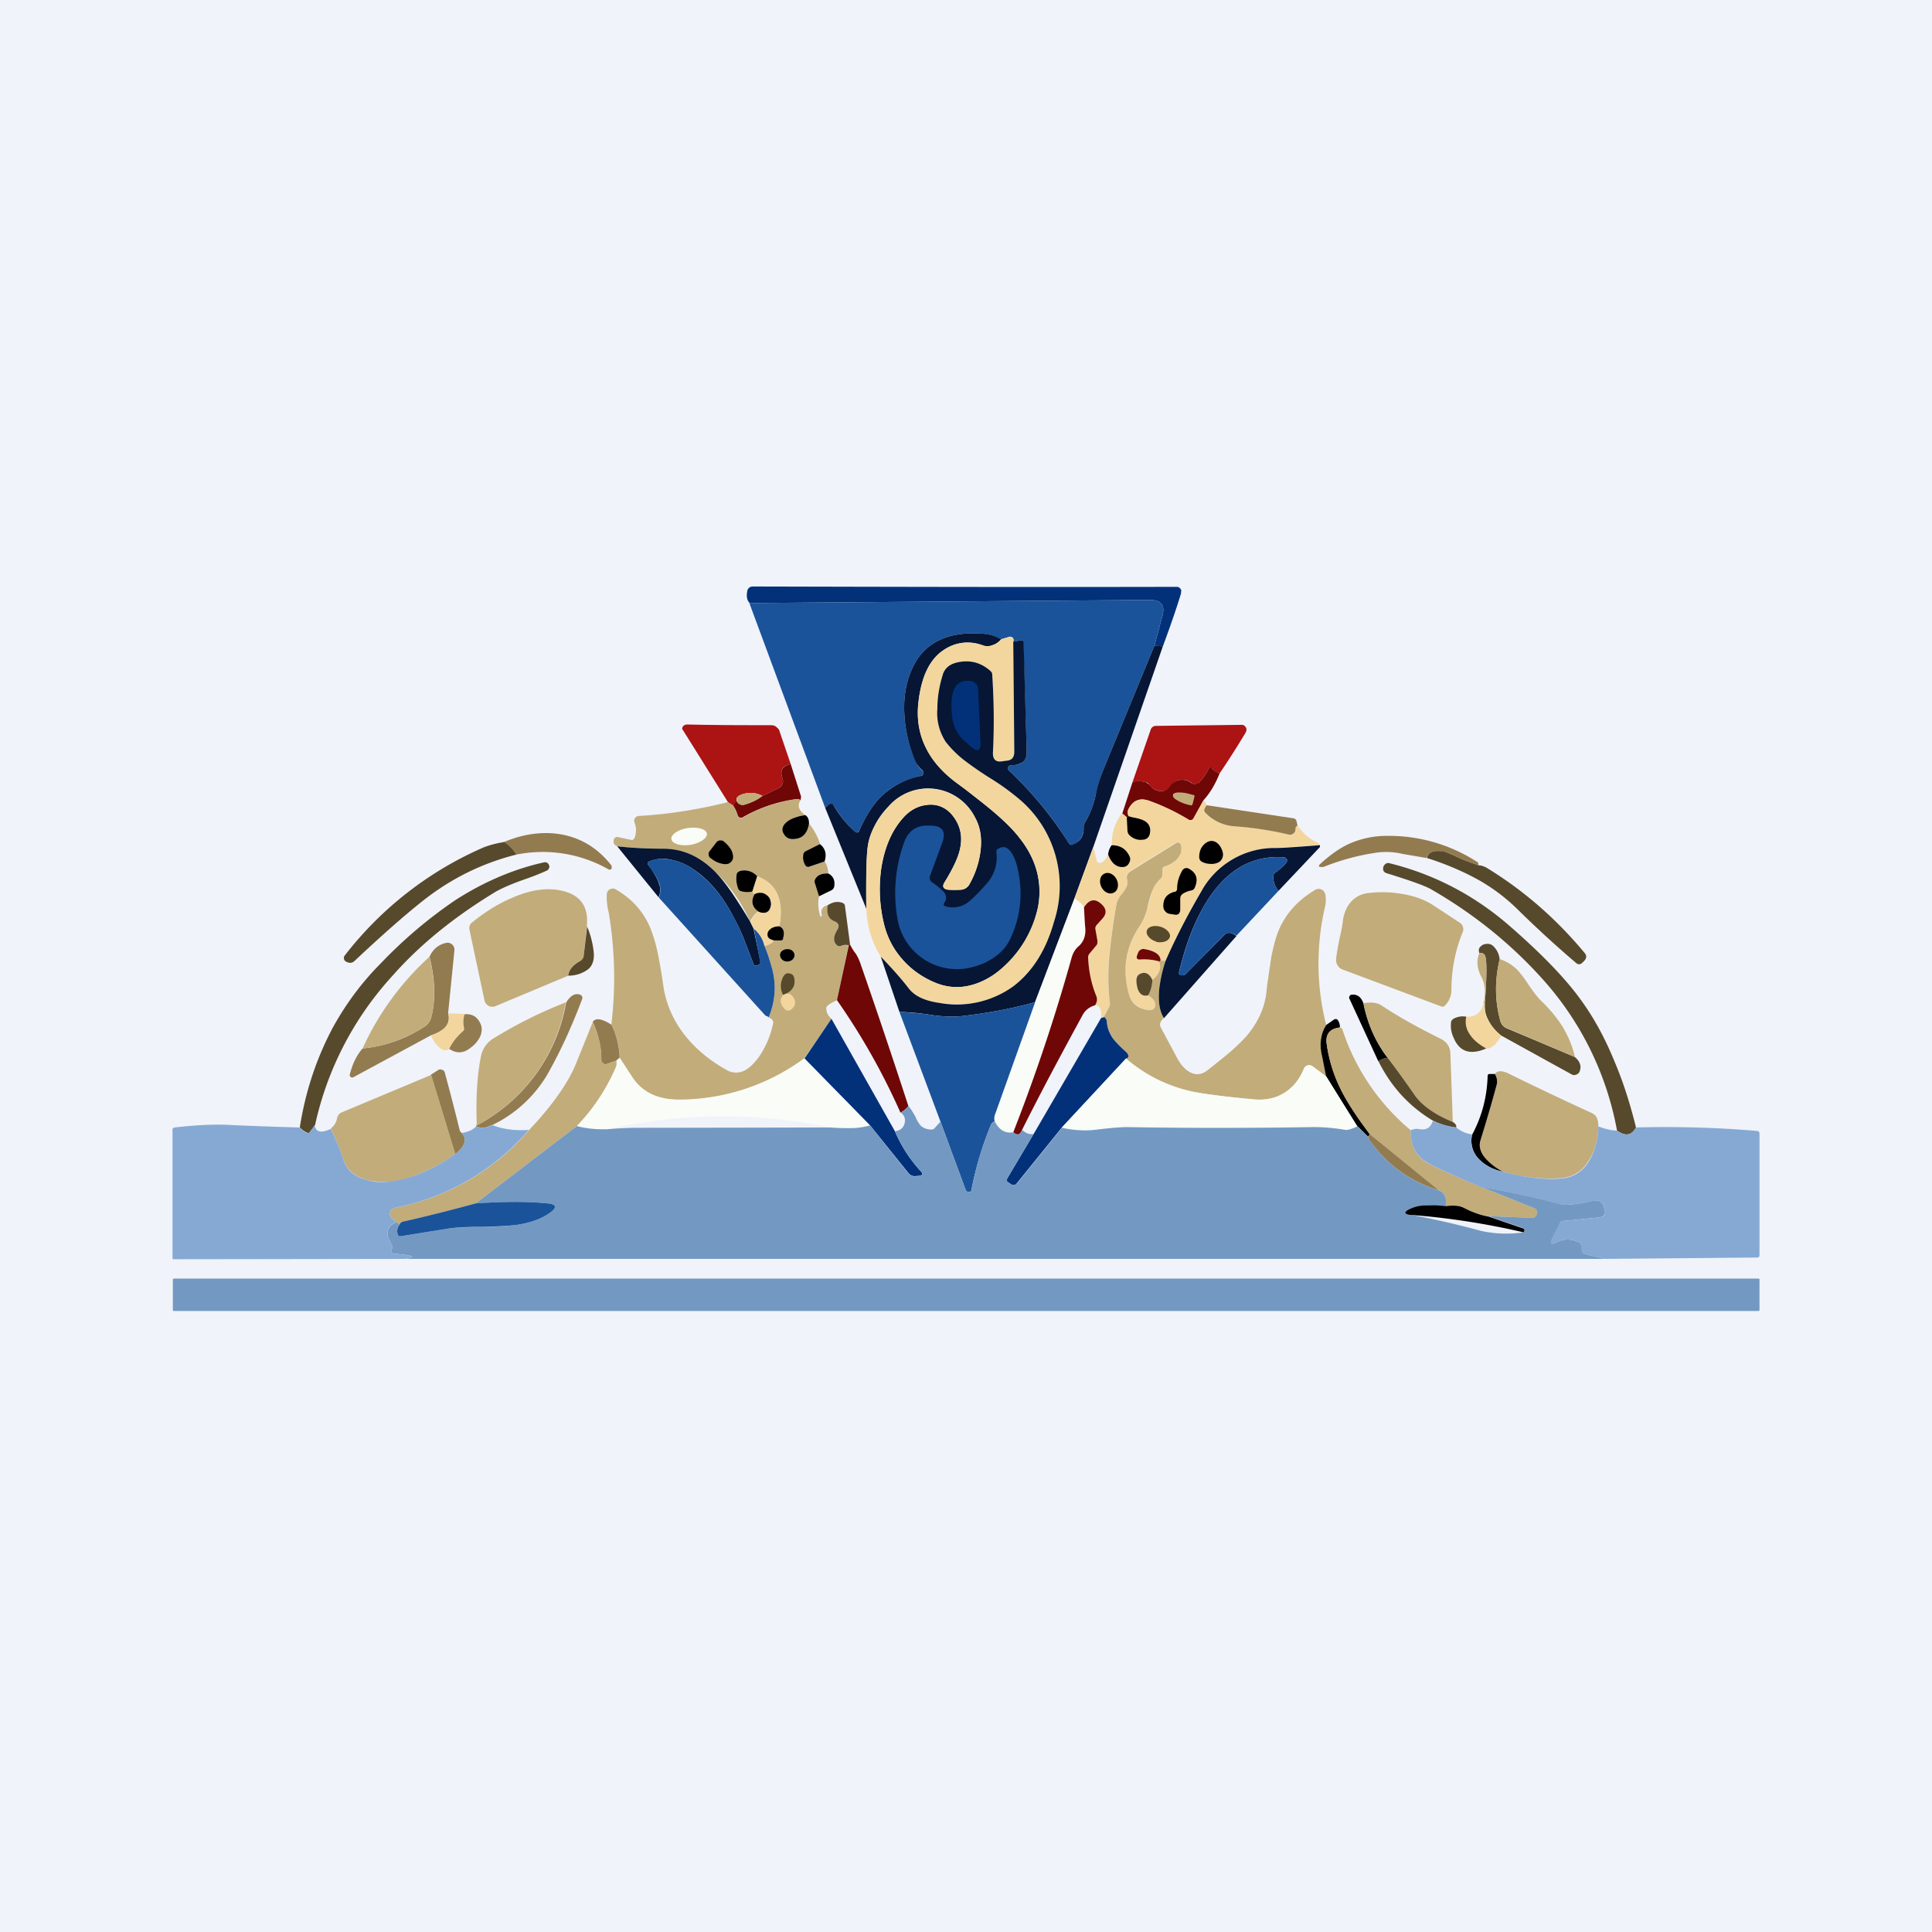 <!-- by TradingView --><svg width="56" height="56" viewBox="0 0 56 56" xmlns="http://www.w3.org/2000/svg"><path fill="#F0F3FA" d="M0 0h56v56H0z"/><path d="M33.7 18.75a.59.59 0 0 0-.24-.03l.23-.86c.09-.31-.03-.47-.36-.47l-11.6.09c-.08-.08-.1-.2-.07-.34 0-.04.02-.07.05-.1a.16.16 0 0 1 .11-.04c4.1.01 8.18.02 12.28.01.07 0 .11.03.14.1l-.01.1c-.16.52-.34 1.03-.53 1.54Z" fill="#02317A"/><path d="m33.46 18.72-1.43 3.47c-.13.31-.21.6-.27.84-.05.28-.15.54-.3.79a.3.3 0 0 0-.05.17c0 .24-.1.4-.3.5-.06.01-.1 0-.13-.05a10.57 10.57 0 0 0-1.73-2.1.09.09 0 0 1-.03-.1.09.09 0 0 1 .09-.06c.15 0 .25-.03.32-.08.09-.06.13-.16.13-.3l-.1-3.18c0-.05-.02-.06-.06-.06l-.23.04c.02-.06 0-.11-.04-.13-.03-.02-.07-.02-.11 0l-.2.06c-.18-.1-.41-.17-.7-.17-.85-.03-1.46.26-1.8.86-.22.4-.33.87-.31 1.42.02.5.13.98.34 1.44.04.1.1.19.19.26.02.02.03.05.02.09a.09.09 0 0 1-.06.06c-.46.1-.83.29-1.12.56-.26.24-.48.59-.68 1.04l-.05.04c-.02 0-.04 0-.06-.02a3.04 3.04 0 0 1-.63-.77.09.09 0 0 0-.06-.04c-.03 0-.06 0-.08.02l-.1.1-2.2-5.94 11.61-.09c.33 0 .45.16.36.47l-.23.86Z" fill="#1A539A"/><path d="M29.02 18.53a.56.56 0 0 1-.25.17c-.1.04-.2.04-.3 0a1.22 1.22 0 0 0-1.13.15c-.4.27-.64.78-.72 1.52-.05.48.02.92.22 1.31.18.36.47.7.87 1l.27.2c.38.3.66.51.84.67.3.26.56.51.74.75.48.62.66 1.28.53 1.98a3.27 3.27 0 0 1-1.05 1.8c-.3.24-.6.4-.91.48-.35.09-.7.06-1.03-.08-.38-.16-.7-.39-.95-.68-.26-.3-.44-.64-.53-1.03a4.18 4.18 0 0 1-.07-1.64c.1-.6.31-1.08.65-1.45.19-.2.41-.32.67-.35.28-.03.51.06.7.26.25.29.34.62.26 1-.05.25-.2.57-.45.98-.08.13-.04.2.1.22h.37a.3.3 0 0 0 .25-.16c.18-.32.28-.64.32-.96.05-.37 0-.7-.16-.98a1.52 1.52 0 0 0-2.5-.32 2.2 2.2 0 0 0-.6 1.12c-.04.25-.06.87-.05 1.85l-1.19-2.92.1-.1a.08.08 0 0 1 .08-.02c.03 0 .05.01.06.04.17.3.38.55.63.77.02.02.04.02.06.02.02 0 .04-.02.05-.04.2-.45.42-.8.68-1.04a2.3 2.3 0 0 1 1.12-.56c.03 0 .05-.03.06-.06.01-.04 0-.07-.02-.1a.78.78 0 0 1-.2-.25c-.2-.46-.31-.94-.33-1.44-.02-.55.09-1.02.31-1.42.34-.6.95-.89 1.8-.86.29 0 .52.06.7.17Z" fill="#061634"/><path d="m29.37 18.6.03 3.2c0 .15-.07.24-.23.25l-.14.02c-.17.02-.26-.06-.25-.24.04-.75.03-1.5-.02-2.28a.15.15 0 0 0-.05-.1c-.28-.25-.6-.33-.96-.25-.23.05-.38.18-.43.38-.1.33-.14.65-.15.97 0 .42.08.74.24.95.14.19.33.37.57.56l.68.47a7 7 0 0 1 .88.63 3.3 3.3 0 0 1 1.01 3.56 3.38 3.38 0 0 1-1.18 1.87c-.6.43-1.3.6-2.14.48-.43-.06-.72-.2-.89-.42-.23-.3-.5-.61-.81-.92-.25-.4-.4-.87-.42-1.39-.01-.98 0-1.6.05-1.85.05-.36.26-.73.6-1.12a1.52 1.52 0 0 1 2-.24c.21.14.38.33.5.56.15.29.2.61.16.98a2.6 2.6 0 0 1-.32.96.3.3 0 0 1-.25.16 1.8 1.8 0 0 1-.36 0c-.15-.02-.19-.1-.11-.22.25-.4.4-.73.45-.98.08-.38 0-.71-.26-1a.77.77 0 0 0-.7-.26c-.26.03-.48.14-.67.35-.34.37-.55.86-.65 1.45-.08.54-.06 1.09.07 1.64.1.4.27.74.53 1.03.25.29.57.52.95.68.34.14.68.17 1.03.08.32-.07.62-.24.9-.49a3.27 3.27 0 0 0 1.06-1.79 2.4 2.4 0 0 0-.53-1.98c-.18-.24-.43-.49-.74-.75a19.3 19.3 0 0 0-1.11-.87c-.4-.3-.7-.64-.87-1a2.3 2.3 0 0 1-.22-1.31c.08-.74.32-1.25.72-1.52.34-.23.72-.29 1.13-.15.1.04.2.04.3 0 .1-.03.18-.09.25-.17l.2-.06c.04-.02.08-.02.11 0 .05.02.06.07.04.13Z" fill="#F3D69E"/><path d="M33.46 18.72c.09-.01.17 0 .24.03l-2.01 5.8-.55 1.5-1.14 3c-.72.2-1.42.32-2.1.4-.25.03-.55.02-.9-.03-.3-.05-.61-.08-.93-.09l-.54-1.6c.3.31.58.62.81.92.17.22.46.36.89.42a2.8 2.8 0 0 0 2.14-.48c.55-.42.95-1.04 1.18-1.87a3.3 3.3 0 0 0-1.01-3.56 7 7 0 0 0-.88-.63 11 11 0 0 1-.68-.47 3.1 3.1 0 0 1-.57-.56 1.52 1.52 0 0 1-.24-.95c0-.32.05-.64.15-.97.05-.2.2-.33.43-.38.36-.08.68 0 .96.25.03.03.05.06.05.1.05.77.06 1.53.02 2.28 0 .18.08.26.25.24l.14-.02c.16-.01.23-.1.23-.26l-.03-3.19.23-.04c.04 0 .06.01.07.06l.09 3.17c0 .15-.04.25-.13.31a.58.58 0 0 1-.32.08.09.09 0 0 0-.09.06c-.01.04 0 .08.03.1.68.64 1.25 1.34 1.73 2.1.03.05.07.06.12.04.21-.08.32-.25.31-.5a.3.3 0 0 1 .05-.16c.15-.25.25-.52.3-.79.05-.25.14-.53.27-.84l1.43-3.47Z" fill="#061634"/><path d="M27.98 21.5a1.1 1.1 0 0 1-.38-.72c-.09-.77.1-1.11.54-1.04.06 0 .1.04.15.08.04.05.06.1.06.17l.07 1.52c.01.26-.08.3-.28.13l-.16-.14Z" fill="#02317A"/><path d="M22.92 22.15c-.25.05-.32.18-.24.41.03.06.02.11 0 .16a.21.21 0 0 1-.1.12l-.48.23a.72.72 0 0 0-.69 0l-.06.06v.1a.37.37 0 0 0-.1.12l-.15-.1-1.3-2.08c-.04-.04-.03-.08 0-.12a.16.16 0 0 1 .12-.05c.86.02 1.67.02 2.42.02.06 0 .12.01.16.05.05.04.09.08.1.14l.32.94ZM35.35 22.42a.34.34 0 0 1-.22-.15.05.05 0 0 0-.05-.03.05.05 0 0 0-.04.03c-.08.17-.18.31-.31.43a.14.14 0 0 1-.1.03c-.03 0-.06 0-.08-.03a.44.44 0 0 0-.5-.04.46.46 0 0 0-.14.13.5.5 0 0 1-.08.1.22.22 0 0 1-.14.04.44.44 0 0 1-.38-.19.18.18 0 0 0-.1-.07.84.84 0 0 0-.38-.01l.52-1.5a.16.16 0 0 1 .16-.12l2.48-.03c.06 0 .1.03.13.09.02.04.01.1-.03.16-.24.4-.49.79-.74 1.16Z" fill="#AC1313"/><path d="m22.92 22.15.3.94-.01.07a.06.06 0 0 0 0 .05c-.03-.04-.06-.05-.1-.05a4.2 4.2 0 0 0-1.58.53.1.1 0 0 1-.1 0 .1.1 0 0 1-.05-.06.91.91 0 0 0-.13-.28c.02-.05.06-.1.1-.13.06.1.14.13.24.1.21-.06.38-.15.51-.25l.48-.23a.21.21 0 0 0 .1-.12.21.21 0 0 0 0-.16c-.08-.23 0-.36.24-.41ZM35.35 22.42c-.12.3-.27.56-.47.78l-.28.51a.1.1 0 0 1-.07.06.1.1 0 0 1-.09-.02c-.35-.21-.73-.4-1.14-.54-.27-.1-.47 0-.6.26-.02.05-.02.12.02.2l-.06.02-.13-.11.3-.92a.84.84 0 0 1 .38.01l.1.07c.1.13.22.2.38.19.05 0 .1-.02.14-.05a.5.5 0 0 0 .08-.1.44.44 0 0 1 .63-.08c.03.02.06.03.1.03l.09-.03c.13-.12.23-.26.31-.43.01-.02.02-.03.04-.03.03 0 .04 0 .05.03.05.07.12.12.22.15Z" fill="#6F0706"/><path d="M22.1 23.07c-.13.1-.3.19-.5.25-.1.03-.19 0-.24-.1a.16.16 0 0 1 0-.09c0-.02.02-.04.05-.06a.72.72 0 0 1 .69 0ZM34.57 23.3c-.01.04-.03.05-.07.04l-.08-.02a1.15 1.15 0 0 1-.31-.13c-.09-.05-.12-.1-.11-.14v-.02c.01-.03.07-.06.16-.06.1 0 .21.01.34.05l.08.02c.04 0 .05.03.04.06l-.05.2Z" fill="#C2AC7A"/><path d="M23.2 23.2c-.1.16-.04.3.15.43a1 1 0 0 0-.25.05.95.95 0 0 0-.25.11c-.17.12-.22.26-.12.4.05.09.13.13.22.13.29.01.45-.14.5-.45.15.19.26.39.32.6l-.4.2a.15.15 0 0 0-.1.12c0 .09.01.18.06.27.03.06.08.08.13.06l.44-.15c.06.07.1.2.11.35-.18-.01-.3.04-.38.16a.14.14 0 0 0-.01.12l.12.38c-.04.19-.02.38.03.56 0 .02.01.03.03.02.02 0 .03-.01.02-.03-.04-.16.02-.26.17-.29-.04.23.02.38.2.46.12.05.15.14.08.25-.11.2-.12.34-.02.44.04.04.09.05.14.03.1-.04.16-.04.2 0l-.33 1.57c-.21.1-.32.17-.31.24a.4.4 0 0 0 .15.3l-.79 1.15a6.14 6.14 0 0 1-3.5 1.2 2.1 2.1 0 0 1-.87-.14c-.27-.12-.48-.3-.64-.56l-.34-.52c0-.33-.09-.65-.24-.96a11.36 11.36 0 0 0-.08-3.27 1.65 1.65 0 0 1-.05-.53c.01-.06.04-.1.1-.13.05-.02.1-.02.14 0 .48.27.82.65 1.02 1.13.08.2.15.42.21.7a15.08 15.08 0 0 1 .17 1 3 3 0 0 0 .64 1.43c.32.4.73.73 1.22 1 .16.08.33.08.49 0 .14-.07.27-.2.4-.37a2.66 2.66 0 0 0 .43-1c.01-.07-.03-.13-.13-.17.21-.5.23-1.02.06-1.55-.05-.18-.11-.35-.18-.52.15-.04.24-.1.27-.16h.2c.04 0 .06-.02.07-.07.05-.18.01-.3-.11-.34.14-.76-.08-1.24-.64-1.45a.5.5 0 0 0-.48-.16c-.07.01-.1.05-.12.12a.8.8 0 0 0 .04.38c.01.04.04.07.08.09.1.03.22.03.34.01 0 .01.01.04.06.07-.11.21-.07.38.11.5a.89.89 0 0 0-.24.3 4.58 4.58 0 0 0-1.04-1.47 2.06 2.06 0 0 0-1.48-.64c-.45 0-.9-.02-1.33-.07-.09-.04-.12-.1-.1-.19a.1.1 0 0 1 .04-.06.1.1 0 0 1 .07-.02l.37.08c.06.02.1 0 .13-.07a.62.62 0 0 0 0-.41.15.15 0 0 1 0-.14.15.15 0 0 1 .13-.07c.87-.05 1.73-.19 2.57-.4l.15.1c.06.1.1.2.13.28 0 .03.03.06.06.07a.1.1 0 0 0 .09 0 4.2 4.2 0 0 1 1.59-.54c.03 0 .06.01.08.05Z" fill="#C2AC7A"/><path d="M34.88 23.2c.04.02.07.07.1.14a.34.34 0 0 0-.07.12c-.02.04 0 .07.02.1.25.24.52.37.84.39.5.03 1.03.11 1.58.24.05.01.1 0 .14-.03a.15.15 0 0 0 .06-.13c0-.05.02-.08.06-.1.16.23.36.4.61.51l.02.06-1.26.08c-.97.02-1.69.44-2.16 1.26-.38.65-.72 1.32-1.03 2-.06.02-.11.01-.15 0 0-.17-.16-.28-.47-.33-.04-.01-.07 0-.1.02a.16.16 0 0 0-.08.08l-.02.08c-.04.1 0 .13.09.12.16-.01.35 0 .55.06.06.2 0 .38-.2.54-.08-.16-.17-.23-.27-.21-.14.02-.21.1-.2.25.02.31.13.45.34.4.1.06.18.14.2.22.02.06 0 .11-.03.16a.15.15 0 0 1-.15.05c-.3-.05-.5-.2-.57-.44-.21-.7-.11-1.37.29-1.98a1.7 1.7 0 0 0 .26-.63l.12-.41a.9.9 0 0 1 .24-.35.15.15 0 0 0 .05-.12v-.13c0-.06.03-.1.08-.11a.76.76 0 0 0 .24-.12c.11-.07.19-.18.22-.31a.29.29 0 0 0 .01-.14c-.02-.12-.09-.15-.2-.09l-1.29.8a.2.2 0 0 0-.08.24.3.3 0 0 1-.02.22 1 1 0 0 1-.13.2.71.71 0 0 0-.17.33c-.1.63-.16 1.1-.2 1.41-.04.53-.03 1 .02 1.42a.2.2 0 0 1-.02.12l-.15.28c0 .02-.03.03-.08.03.01-.25-.05-.37-.18-.36.06-.1.07-.18.04-.26a3.58 3.58 0 0 1-.24-1.11c0-.05.01-.09.04-.13l.2-.24a.15.15 0 0 0 .03-.13l-.06-.34c0-.04 0-.08.03-.11l.17-.2c.12-.12.13-.25 0-.38-.19-.21-.37-.2-.53.05a.68.68 0 0 0-.28-.24l.55-1.5.1.39c0 .05.04.07.08.07.1 0 .18-.09.25-.24.1.26.24.38.45.36a.2.2 0 0 0 .17-.12.21.21 0 0 0 0-.2.54.54 0 0 0-.51-.3c-.02-.32.07-.62.26-.9.01-.03.03-.04.04-.03l.13.11.02.39c0 .04.02.08.05.12.1.1.23.15.4.14.04 0 .09-.02.13-.05a.22.22 0 0 0 .07-.13c.03-.15 0-.27-.13-.35-.07-.05-.2-.09-.38-.12a5.61 5.61 0 0 1-.1-.03c-.04-.07-.04-.14-.01-.2.12-.26.32-.34.6-.25.4.15.78.33 1.13.54a.1.1 0 0 0 .09.02.1.1 0 0 0 .07-.06l.28-.5Z" fill="#F3D69E"/><path d="m34.98 23.34 2.52.38c.04.01.07.04.08.08l.03.13c-.04.02-.06.05-.06.1s-.02.1-.06.13a.16.16 0 0 1-.14.03 9.84 9.84 0 0 0-1.58-.24 1.29 1.29 0 0 1-.84-.4.09.09 0 0 1-.02-.09.34.34 0 0 1 .07-.12Z" fill="#937B50"/><path d="M23.35 23.63c.07.05.1.13.1.24-.05.31-.21.46-.5.45a.26.26 0 0 1-.22-.13c-.1-.14-.05-.28.12-.4a.95.95 0 0 1 .25-.11 1 1 0 0 1 .25-.05ZM32.72 23.66l.1.03c.18.03.31.07.38.12.12.08.16.2.13.35a.22.22 0 0 1-.07.13.22.22 0 0 1-.14.05.45.45 0 0 1-.39-.14.19.19 0 0 1-.05-.12l-.02-.39.06-.03Z" fill="#000001"/><path d="M27.41 26.27c.2.06.4.03.58-.07.1-.06.25-.2.43-.39l.11-.12c.28-.29.4-.62.35-1 0-.03 0-.06.04-.08.15-.1.28-.07.4.11.08.12.14.28.18.47.16.71.08 1.4-.22 2.03-.14.3-.4.53-.76.7-.17.07-.34.12-.51.15a1.75 1.75 0 0 1-2-1.46 4.3 4.3 0 0 1 .21-2.23c.12-.3.35-.46.68-.45h.09c.33.01.44.18.32.5l-.35.95a.15.15 0 0 0 .04.18l.11.08c.13.1.22.18.26.23.07.1.07.2 0 .3a.06.06 0 0 0 .04.1Z" fill="#1A539A"/><path d="M20.01 24.49c.29-.05.5-.2.48-.33-.02-.13-.27-.2-.55-.16-.28.04-.5.19-.48.32.02.14.27.21.55.17Z" fill="#F9FCF7"/><path d="M14.97 24.77c-.08-.14-.2-.26-.37-.36.47-.2.92-.28 1.36-.26.71.04 1.3.35 1.75.92a.1.1 0 0 1 .02.07c0 .03 0 .05-.03.06a.06.06 0 0 1-.06 0 3.86 3.86 0 0 0-2.67-.43ZM42.85 25.08a5.77 5.77 0 0 1-.72-.29 1.16 1.16 0 0 0-.38-.12c-.23-.02-.36.05-.4.2l-.7-.12a2.09 2.09 0 0 0-.72-.04 6.69 6.69 0 0 0-1.57.42h-.07c-.07 0-.08-.03-.03-.08.28-.26.56-.46.84-.59.32-.14.65-.22 1.01-.23a4.7 4.7 0 0 1 2.7.75c.03.01.04.03.04.06a.6.6 0 0 1 0 .04Z" fill="#937B50"/><path d="M20.78 24.4a.14.14 0 0 1 .1-.04c.03 0 .06 0 .1.03.12.1.2.2.24.3.04.12.04.2-.01.27l-.02.02c-.05.06-.13.08-.24.06a.73.73 0 0 1-.34-.16l-.02-.01a.13.13 0 0 1-.05-.1c0-.04 0-.07.03-.1l.2-.26ZM35.4 24.59c.05.1.06.18.04.25a.24.24 0 0 1-.13.16.46.46 0 0 1-.23.04.55.55 0 0 1-.24-.06.15.15 0 0 1-.08-.14c0-.1.02-.18.06-.26.05-.08.1-.13.17-.17a.25.25 0 0 1 .21-.02c.08.03.15.1.2.2Z" fill="#000001"/><path d="M14.6 24.4c.17.11.29.23.37.37-1 .25-1.9.7-2.7 1.33-.47.37-1.14.95-2 1.76a.18.18 0 0 1-.2.03.16.16 0 0 1-.08-.05c-.03-.05-.03-.1 0-.14A10.24 10.24 0 0 1 14 24.57c.2-.08.4-.13.6-.16Z" fill="#57492B"/><path d="M33.28 28.85a.9.9 0 0 0 .12-.44c.2-.16.27-.34.2-.54l.04-.04c.04.02.09.03.15.01-.1.3-.16.57-.19.84-.03.36.01.64.14.83a.25.25 0 0 0-.1.12c-.02.04-.02.1 0 .14l.46.86c.1.2.22.34.36.43.18.11.36.1.53-.03a28.6 28.6 0 0 0 .67-.54c.19-.17.35-.32.48-.47.31-.37.5-.77.56-1.2l.03-.27.12-.82c.06-.28.12-.53.2-.73.2-.5.56-.9 1.06-1.2a.2.2 0 0 1 .19-.02c.07.03.1.09.12.16a1 1 0 0 1-.01.33 7.23 7.23 0 0 0 .03 3.44c-.16.26-.2.57-.11.95l.12.55-.4-.3a.16.16 0 0 0-.15-.03.16.16 0 0 0-.1.1c-.14.32-.33.55-.58.7-.25.16-.56.22-.9.18-.55-.05-1.06-.1-1.52-.18a4.3 4.3 0 0 1-2.16-1c.06-.01.08-.05.06-.1a.2.2 0 0 0-.06-.1h-.01a2.9 2.9 0 0 1-.37-.39.94.94 0 0 1-.18-.49c0-.04-.03-.08-.08-.13l.15-.28a.2.2 0 0 0 .02-.12c-.05-.42-.06-.9-.01-1.42a22.19 22.19 0 0 1 .2-1.44.71.71 0 0 1 .16-.3 1 1 0 0 0 .13-.2.3.3 0 0 0 .02-.22.2.2 0 0 1 .09-.23l1.29-.8c.1-.07.17-.04.19.08v.14a.55.55 0 0 1-.23.31.76.76 0 0 1-.24.12c-.05.01-.08.05-.08.1v.14c0 .05-.02.09-.05.12a.9.9 0 0 0-.24.35 2.98 2.98 0 0 0-.15.53 1.7 1.7 0 0 1-.23.51c-.4.61-.5 1.27-.29 1.98.07.25.26.4.57.44.06 0 .11 0 .15-.05.04-.05.05-.1.03-.16-.02-.08-.1-.16-.2-.22Z" fill="#C2AC7A"/><path d="M23.77 24.47c.15.12.2.29.13.5l-.44.15c-.05.02-.1 0-.13-.06a.44.44 0 0 1-.05-.27c0-.05.03-.1.08-.12l.4-.2Z" fill="#000001"/><path d="M38.24 24.5c0-.02 0-.02.02.01v.04l-1.2 1.27a.58.58 0 0 1-.15-.43c0-.05.03-.08.07-.11.12-.08.22-.17.3-.27a.1.1 0 0 0 .02-.1.1.1 0 0 0-.09-.06c-.83-.06-1.52.29-2.07 1.04-.4.55-.73 1.3-.96 2.27-.02.07 0 .1.07.11.05 0 .08 0 .12-.04l1.12-1.13c.08-.09.2-.08.35.03l-2.1 2.38c-.13-.19-.17-.47-.14-.83.03-.27.09-.55.19-.84.3-.68.65-1.35 1.03-2a2.42 2.42 0 0 1 2.16-1.26c.19 0 .6-.03 1.26-.08ZM17.89 24.53c.43.05.88.07 1.33.07.55 0 1.05.21 1.49.65.17.17.34.39.52.65a16.79 16.79 0 0 1 .51.81l.1.2.2.96c0 .05-.01.08-.06.1l-.05.02c-.04.01-.07 0-.09-.05l-.3-.78a7.1 7.1 0 0 0-.36-.73c-.29-.52-.64-.93-1.06-1.22-.2-.14-.4-.23-.63-.28a1.02 1.02 0 0 0-.67.04c-.05.02-.06.05-.03.1l.1.13c.1.17.18.29.2.38.06.14.06.29 0 .43l-1.2-1.48Z" fill="#061634"/><path d="M32.23 24.5c.23 0 .4.1.5.3.04.07.04.14 0 .21a.2.2 0 0 1-.16.12c-.2.02-.35-.1-.45-.36.01-.11.05-.2.1-.27Z" fill="#000001"/><path d="M42.85 25.08c.08 0 .15.03.22.06 1.07.65 2.02 1.47 2.86 2.48.07.08.06.16-.02.24l-.04.04c-.06.06-.13.07-.2 0-.54-.46-1.1-.97-1.65-1.51a5.42 5.42 0 0 0-1.12-.86c-.48-.27-1-.49-1.54-.66.03-.15.16-.22.39-.2.1 0 .22.05.38.12.24.12.48.21.72.29Z" fill="#57492B"/><path d="m37.06 25.82-1.22 1.3c-.15-.1-.27-.1-.35-.02l-1.12 1.13a.14.14 0 0 1-.12.04c-.07 0-.1-.04-.07-.1.23-.97.56-1.73.96-2.28.55-.75 1.24-1.1 2.07-1.04a.1.1 0 0 1 .09.06.1.1 0 0 1-.02.1c-.08.1-.18.2-.3.27a.14.14 0 0 0-.07.11c-.01.15.03.29.15.43ZM21.85 26.91a.9.9 0 0 1 .31.51c.07.17.13.34.18.52.17.53.15 1.04-.06 1.55a.08.08 0 0 0-.04-.03.17.17 0 0 1-.07-.04l-3.07-3.4a.63.63 0 0 0 0-.44c-.03-.09-.1-.21-.22-.38a5.2 5.2 0 0 1-.09-.13c-.03-.05-.02-.08.03-.1.19-.09.41-.1.67-.04.23.05.44.14.63.28.42.3.77.7 1.06 1.22.12.2.24.45.36.73l.3.78c.02.05.05.06.1.05l.04-.02c.05-.02.06-.05.05-.1l-.18-.96Z" fill="#1A539A"/><path d="M9.12 32.62 9 32.8c-.03.04-.06.05-.1.03a.65.65 0 0 1-.21-.15c.16-1.03.48-2 .96-2.9.37-.67.83-1.3 1.4-1.87a13.3 13.3 0 0 1 2.15-1.82c.81-.52 1.66-.89 2.55-1.09.07-.02.13 0 .16.07.02.03.02.06 0 .1a.11.11 0 0 1-.05.06 7.3 7.3 0 0 1-.63.25c-.4.14-.67.26-.85.36-1.19.72-2.2 1.53-3 2.44a9.35 9.35 0 0 0-2.25 4.34ZM47.42 32.68c-.13.24-.31.26-.55.09a8.96 8.96 0 0 0-2.13-4.36c-.92-1.03-2-1.91-3.27-2.64-.18-.1-.6-.25-1.28-.46-.06-.02-.1-.06-.1-.13 0-.05.02-.1.06-.13a.12.12 0 0 1 .12-.03c1.3.32 2.47.93 3.5 1.83.94.82 1.62 1.53 2.05 2.13.38.52.7 1.11.97 1.77.24.56.45 1.2.63 1.93Z" fill="#57492B"/><path d="M34.12 25.75c0-.19.06-.36.15-.52a.14.14 0 0 1 .19-.05c.22.12.28.3.17.55a.13.13 0 0 1-.1.08.67.67 0 0 0-.25.1.16.16 0 0 0-.07.14v.3c0 .13-.06.18-.17.16l-.13-.02a.2.2 0 0 1-.13-.07.21.21 0 0 1-.06-.14c-.01-.23.1-.37.32-.43.05 0 .08-.04.08-.1ZM21.95 25.4l-.14.44a.68.68 0 0 1-.34-.01.13.13 0 0 1-.08-.09.8.8 0 0 1-.04-.38c.01-.07.05-.1.12-.12a.5.5 0 0 1 .48.16ZM31.93 25.72c.08.15.24.22.36.15.12-.06.15-.24.07-.39-.08-.15-.24-.22-.36-.15-.12.06-.15.24-.07.39ZM24.01 25.32c.14.07.2.2.17.38-.01.04-.03.07-.07.1l-.37.18-.12-.38a.14.14 0 0 1 .01-.12c.07-.12.2-.17.38-.16Z" fill="#000001"/><path d="M21.95 25.4c.56.2.78.7.64 1.45-.13 0-.24.04-.3.13a.16.16 0 0 0-.04.14c.02.06.05.1.1.11l.08.03c-.03.07-.12.12-.27.16a.9.9 0 0 0-.31-.5l-.1-.2a.89.89 0 0 1 .23-.3c.08.04.16.05.22.03.06-.02.11-.07.14-.15a.3.3 0 0 0-.11-.35.34.34 0 0 0-.17-.07.3.3 0 0 0-.2.03c-.04-.03-.06-.06-.05-.07l.14-.44Z" fill="#F3D69E"/><path d="m17.01 26.84-.09.86a.2.2 0 0 1-.11.16c-.2.1-.3.24-.34.42l-2.1.88a.24.24 0 0 1-.2 0 .24.24 0 0 1-.13-.18l-.43-2.02a.21.21 0 0 1 .07-.22c.37-.3.75-.54 1.15-.71.47-.21.91-.29 1.3-.24.65.09.94.44.88 1.05Z" fill="#C2AC7A"/><path d="M21.98 26.42c-.18-.13-.22-.3-.11-.5a.3.3 0 0 1 .19-.04c.06 0 .12.03.17.07.05.04.09.09.1.15a.3.3 0 0 1 0 .2c-.02.08-.07.13-.13.15a.31.31 0 0 1-.22-.03Z" fill="#000001"/><path d="M38.73 27.79c.01-.14.05-.34.1-.6.06-.25.09-.43.1-.55.04-.2.11-.37.23-.5a.76.76 0 0 1 .47-.25 3.3 3.3 0 0 1 1 .02c.38.06.7.18.96.36l.73.48a.2.2 0 0 1 .08.11c.02.05.02.1 0 .15a4.42 4.42 0 0 0-.33 1.68c0 .17-.06.32-.18.45a.1.1 0 0 1-.12.03l-2.86-1.07a.28.28 0 0 1-.14-.12.29.29 0 0 1-.04-.2Z" fill="#C2AC7A"/><path d="M31.14 26.05c.09.04.18.12.28.25 0 .15 0 .33.03.53.04.26-.03.47-.2.61a.57.57 0 0 0-.17.3 52.85 52.85 0 0 1-1.71 5.08c-.23.04-.41-.07-.54-.32a.34.34 0 0 1 .02-.22L30 29.06l1.14-3Z" fill="#F9FCF7"/><path d="M31.74 29.14a.57.57 0 0 0-.37.3c-.6 1.1-1.19 2.2-1.74 3.3-.06.16-.14.18-.26.08a52.88 52.88 0 0 0 1.7-5.09c.04-.12.1-.22.18-.29.17-.14.24-.35.2-.61l-.03-.53c.16-.25.34-.27.54-.06.12.13.11.26-.01.39l-.17.19a.15.15 0 0 0-.03.11l.06.34c0 .05 0 .1-.03.13l-.2.24a.17.17 0 0 0-.04.13c.02.4.1.77.24 1.11.03.08.02.17-.04.26Z" fill="#6F0706"/><path d="M24.64 27.38a.15.15 0 0 0-.04.03c-.05-.03-.12-.03-.2 0a.12.12 0 0 1-.15-.02c-.1-.1-.1-.24.02-.44.07-.11.04-.2-.09-.25-.17-.07-.23-.23-.19-.46.15-.1.3-.12.43-.07a.1.1 0 0 1 .07.08l.15 1.13ZM33.51 27.3c.19.04.36-.02.4-.14.03-.11-.1-.25-.28-.3-.18-.05-.36 0-.39.12-.03.12.1.26.27.31Z" fill="#57492B"/><path d="M22.59 26.85c.12.05.16.16.11.34 0 .05-.03.07-.08.07h-.19l-.08-.03a.15.15 0 0 1-.1-.1c-.01-.06 0-.11.03-.15.07-.09.18-.13.31-.13Z" fill="#000001"/><path d="M17.01 26.84c.11.25.17.5.2.76.02.23-.04.4-.17.5a.95.95 0 0 1-.57.18c.03-.18.14-.31.34-.42a.2.2 0 0 0 .11-.16l.1-.86Z" fill="#57492B"/><path d="M12.99 29.37c.06.22-.02.4-.23.52-.08.05-.18.09-.27.12l-2.24 1.21a.07.07 0 0 1-.08 0 .07.07 0 0 1-.03-.08c.08-.31.2-.56.37-.75a3.96 3.96 0 0 0 1.85-.67.5.5 0 0 0 .15-.27c.12-.5.1-1.07-.06-1.72.1-.22.26-.35.48-.4a.2.2 0 0 1 .18.05c.05.05.07.11.06.18l-.18 1.8Z" fill="#937B50"/><path d="M43.47 27.8c-.15.63-.14 1.23.02 1.8.03.1.09.16.17.2l1.99.84c.15.13.2.27.13.43a.15.15 0 0 1-.1.08.14.14 0 0 1-.11 0l-2.05-1.13c-.18-.14-.31-.3-.4-.49a.85.85 0 0 1-.08-.46c.05-.69.06-1.13.02-1.32-.02-.1-.08-.14-.18-.12-.02-.07-.02-.12 0-.15a.25.25 0 0 1 .2-.12c.08-.01.15.01.21.07.1.1.16.22.18.38Z" fill="#57492B"/><path d="M24.64 27.38c.05.1.1.18.17.27.06.1.1.19.13.28.48 1.38.94 2.75 1.39 4.13a.7.7 0 0 1-.23.19 19.4 19.4 0 0 0-1.84-3.26l.34-1.58a.15.15 0 0 1 .04-.03Z" fill="#6F0706"/><path d="M22.82 27.87c.11 0 .21-.08.21-.18 0-.1-.09-.18-.2-.18-.12 0-.22.07-.22.17s.09.19.2.19Z" fill="#000001"/><path d="m33.64 27.83-.03.04a1.6 1.6 0 0 0-.55-.06c-.1.01-.13-.03-.1-.12l.03-.08a.16.16 0 0 1 .07-.08c.04-.02.07-.03.11-.02.3.05.46.16.47.32Z" fill="#6F0706"/><path d="M42.88 27.63c.1-.02.16.02.18.12.04.2.03.63-.02 1.32-.03.03-.04.03-.04.01.07-.3.05-.56-.06-.76-.13-.25-.15-.48-.06-.69ZM12.45 27.73c.15.65.18 1.22.06 1.72a.5.5 0 0 1-.15.27 1.63 1.63 0 0 1-.37.22c-.47.25-.97.4-1.48.45a8.14 8.14 0 0 1 1.94-2.66ZM43.47 27.8c.19.06.35.16.5.3a3 3 0 0 1 .32.42c.15.22.27.38.37.48a4 4 0 0 1 .62.74c.17.28.3.58.37.9l-1.99-.85a.29.29 0 0 1-.17-.19 3.51 3.51 0 0 1-.02-1.8Z" fill="#C2AC7A"/><path d="m22.79 28.8-.09.04a.54.54 0 0 1-.02-.48c.05-.13.13-.18.25-.13.04.01.06.04.08.08.06.22-.01.38-.22.49ZM33.4 28.4a.9.9 0 0 1-.12.45c-.2.05-.32-.09-.34-.4-.01-.15.06-.23.2-.25.1-.01.19.05.26.2Z" fill="#57492B"/><path d="M14.27 32.6c-.17.1-.32.11-.47.05.02-.08.03-.09.02-.03a4.99 4.99 0 0 0 2.59-3.56c.12-.2.26-.28.4-.23a.1.1 0 0 1 .06.05.1.1 0 0 1 0 .09c-.3.79-.63 1.52-1.02 2.2a3.73 3.73 0 0 1-1.58 1.44Z" fill="#937B50"/><path d="M22.79 28.8c.1-.01.18.04.23.15.05.1.03.19-.04.27-.1.1-.18.1-.26 0-.12-.14-.12-.26-.02-.38l.09-.04Z" fill="#F3D69E"/><path d="M39.52 29.08c.12.6.35 1.12.7 1.58a.71.71 0 0 0-.27.1l-.83-1.8a.08.08 0 0 1 0-.09.08.08 0 0 1 .07-.04c.16-.01.26.07.33.25Z" fill="#000001"/><path d="M16.4 29.05a4.99 4.99 0 0 1-2.58 3.57c-.03-.78.01-1.45.12-2a.8.8 0 0 1 .41-.55c.66-.4 1.34-.74 2.06-1.02ZM42.11 32.52c-.54-.22-.92-.5-1.12-.8-.25-.36-.5-.71-.77-1.06a3.85 3.85 0 0 1-.7-1.58c.22-.04.39-.02.52.06.48.32 1.05.64 1.7.96.19.09.29.23.3.43l.07 2Z" fill="#C2AC7A"/><path d="M43 29.08c0 .02.01.02.04 0-.01.17.01.32.08.45.09.2.22.35.4.5l-.06.08c-.07.1-.12.17-.17.2-.07.06-.14.09-.2.08a1.3 1.3 0 0 1-.46-.37.66.66 0 0 1-.13-.55c.27.01.44-.12.5-.39Z" fill="#F3D69E"/><path d="m30 29.06-1.15 3.22a.34.34 0 0 0-.02.22.2.2 0 0 0-.11.11 9.8 9.8 0 0 0-.56 1.87c0 .04-.03.07-.08.07-.04 0-.07-.02-.09-.06l-.73-1.98-1.19-3.18c.32.02.62.04.93.09.35.05.65.06.9.03.68-.08 1.38-.2 2.1-.4Z" fill="#1A539A"/><path d="M13.47 29.4a.73.73 0 0 0-.02.4.1.1 0 0 1-.03.09c-.17.15-.3.32-.4.51-.07.06-.15.06-.25-.01a.92.92 0 0 1-.28-.38c.1-.03.19-.07.27-.12.21-.13.29-.3.23-.52l.48.02Z" fill="#F3D69E"/><path d="M13.47 29.4c.2-.02.34.06.43.22.08.13.08.27.02.42a.87.87 0 0 1-.28.33c-.21.17-.42.17-.62.03.1-.2.23-.36.4-.51a.1.1 0 0 0 .03-.1.73.73 0 0 1 .02-.4Z" fill="#937B50"/><path d="M42.5 29.47c-.04.2 0 .38.13.55.1.14.25.26.45.37-.46.2-.78.1-.95-.32a.8.8 0 0 1-.07-.44c0-.04.03-.07.07-.1a.55.55 0 0 1 .37-.06Z" fill="#57492B"/><path d="M32 29.47c.05.05.08.09.08.13.01.18.07.34.18.5a2.91 2.91 0 0 0 .38.39.2.2 0 0 1 .06.09c.02.05 0 .09-.06.1l-1.86 2-1.3 1.61c-.04.06-.1.07-.17.04l-.07-.05c-.06-.03-.07-.07-.04-.13l.76-1.28 1.96-3.37c.05 0 .08-.01.08-.03Z" fill="#02317A"/><path d="M38.84 29.78c-.28.04-.41.18-.39.44.06.46.2.93.43 1.39.18.36.46.78.82 1.26 0 .03-.02.05-.05.07l-.31-.3-.9-1.43-.11-.55c-.1-.38-.05-.7.11-.95l.23-.16c.04-.02.07-.02.1.01.04.05.07.12.07.22Z" fill="#000001"/><path d="M17.72 29.7c.15.3.23.63.24.96l-.09.08-.28.1a.12.12 0 0 1-.11-.02.12.12 0 0 1-.05-.1c0-.36-.08-.73-.25-1.1.08-.12.26-.1.54.08Z" fill="#937B50"/><path d="m24.1 29.53 1.84 3.26a4 4 0 0 0 .76 1.17c.06.07.04.1-.04.12l-.12.01a.23.23 0 0 1-.21-.09l-1.11-1.38-1.9-1.94.78-1.15Z" fill="#02317A"/><path d="M17.18 29.63c.17.36.26.73.25 1.09 0 .04.02.07.05.1.03.03.07.03.11.02l.28-.1v.17a5.7 5.7 0 0 1-1.15 1.73l-2.93 2.24c-.63.18-1.32.35-2.07.52-.08.02-.13.06-.15.11-.03-.05-.05-.08-.08-.08l-.13-.12a.16.16 0 0 1-.05-.17.16.16 0 0 1 .13-.13 6.84 6.84 0 0 0 3.9-2.26l.23-.25c.56-.63.95-1.21 1.15-1.73l.46-1.14ZM38.84 29.78c.03 0 .05.02.07.06a6.39 6.39 0 0 0 1.98 2.92c-.01.43.14.74.44.92.26.15.8.4 1.6.72l1.54.62c.04.01.07.04.08.08.02.06 0 .11-.04.15a.15.15 0 0 1-.11.05l-1.26-.05a2.12 2.12 0 0 1-.71-.24c-.1-.06-.28-.08-.52-.05.03-.26-.05-.41-.22-.46l-1.99-1.63c-.36-.48-.64-.9-.82-1.26a4.04 4.04 0 0 1-.43-1.4c-.02-.25.1-.4.4-.43Z" fill="#C2AC7A"/><path d="m17.96 30.66.34.52c.16.26.37.44.64.56.23.1.52.14.87.13a6.14 6.14 0 0 0 3.5-1.19l1.9 1.94c-.16.05-.35.08-.57.08-.13 0-.32 0-.58-.02a15.08 15.08 0 0 0-6.44.05c-.3.02-.6-.01-.9-.09.5-.52.87-1.1 1.14-1.73.02-.04.02-.1.01-.17l.09-.08Z" fill="#F9FCF7"/><path d="M40.22 30.66c.27.35.52.7.77 1.06.2.3.58.58 1.12.8.08.05.11.1.1.16a2.04 2.04 0 0 1-.68-.2c-.7-.42-1.22-1-1.58-1.73.1-.05.18-.08.27-.09Z" fill="#57492B"/><path d="M32.64 30.69a4.3 4.3 0 0 0 2.16 1c.46.06.97.13 1.51.18.35.03.66-.03.91-.19.25-.15.44-.38.57-.7a.16.16 0 0 1 .11-.1c.06-.01.1 0 .15.03l.4.3.89 1.44c-.17.08-.28.11-.35.1l-.16-.02c-.34-.05-.6-.07-.77-.07-1.83.04-3.63.04-5.4.01-.16 0-.44.02-.85.07-.36.04-.7.02-1.03-.06l1.86-2Z" fill="#F9FCF7"/><path d="M13.38 32.84c.1.1.12.22.06.34a.72.72 0 0 1-.25.27l-.7-2.3.22-.14a.1.1 0 0 1 .1 0c.04 0 .07.04.08.07a74.85 74.85 0 0 1 .44 1.7l.05.06Z" fill="#937B50"/><path d="M46.33 32.64c-.01.4-.1.73-.28 1a1 1 0 0 1-.8.51 4.75 4.75 0 0 1-1.69-.19 1.49 1.49 0 0 1-.48-.36c-.16-.2-.22-.37-.17-.54l.47-1.6a.42.42 0 0 0-.05-.33c.07-.1.19-.1.36-.03 1.2.59 2.01.96 2.4 1.14.1.04.16.09.19.15.03.07.05.16.05.25Z" fill="#C2AC7A"/><path d="M43.33 31.13c.06.1.08.22.05.32-.07.26-.22.8-.47 1.61-.05.17 0 .35.17.54.14.15.3.27.48.36a1.31 1.31 0 0 1-.68-.35.76.76 0 0 1-.21-.72c.28-.52.43-1.08.45-1.7 0-.04.02-.06.06-.06h.15Z" fill="#000001"/><path d="m12.5 31.16.7 2.29c-.37.27-.78.48-1.22.64a2.3 2.3 0 0 1-1.32.12c-.37-.1-.6-.29-.7-.58-.1-.31-.23-.62-.37-.92.1-.08.16-.18.18-.3a.23.23 0 0 1 .14-.17l2.58-1.08Z" fill="#C2AC7A"/><path d="M26.33 32.06c.06.06.12.16.2.3.05.12.1.2.15.26.07.07.18.12.31.12.04 0 .08-.01.1-.04l.17-.19.73 1.98c.02.04.05.06.1.06.04 0 .06-.03.07-.07.13-.67.32-1.3.56-1.87a.2.2 0 0 1 .11-.11c.13.25.3.36.54.32.12.1.2.08.26-.07.1.1.22.14.33.12l-.76 1.28c-.03.06-.02.1.04.13l.07.05c.07.03.13.02.18-.04l1.29-1.6c.33.07.67.1 1.03.05.41-.05.7-.07.85-.07 1.77.03 3.57.03 5.4 0a5.28 5.28 0 0 1 .93.08c.07.01.18-.02.35-.1l.31.29c.01.05.05.1.1.18a3.74 3.74 0 0 0 1.94 1.38c.17.05.25.2.22.46h-.13c-.23-.02-.4-.03-.5-.02-.19.02-.34.06-.47.13-.1.07-.1.11.03.13.7.13 1.4.29 2.1.48a3.4 3.4 0 0 0 1.22.04l.02-.03c0-.05-.01-.08-.05-.1l-.99-.34 1.26.05c.04 0 .08-.01.11-.05.04-.04.06-.09.04-.15a.13.13 0 0 0-.08-.08l-1.54-.62c.8.14 1.56.3 2.31.5.15.04.47.01.96-.1.14-.02.24.03.29.18l.01.04c.06.16 0 .25-.16.27l-1.02.1c-.06 0-.1.04-.12.1l-.2.4c-.08.15-.04.2.11.12a.7.7 0 0 1 .69.02.1.1 0 0 1 .05.1v.1c0 .07.02.1.09.12l.59.14h-34.8c.36-.05.27-.1-.28-.15a.15.15 0 0 1-.09-.03c-.02-.02-.03-.05-.01-.08a.16.16 0 0 0 0-.15.83.83 0 0 0-.04-.09.42.42 0 0 1-.08-.23c0-.16.1-.27.26-.33.03 0 .05.03.08.08-.06.1-.07.18-.04.27.02.04.06.06.1.05l1.37-.22c.2-.03.52-.04.96-.05.47 0 .82-.03 1.04-.06.38-.06.69-.17.93-.34.23-.16.2-.26-.07-.28-.6-.06-1.3-.05-2.07 0l2.93-2.24c.3.08.6.1.9.09.35-.03.65-.04.9-.04a4758.6 4758.6 0 0 0 5.54-.01c.26.02.45.02.58.02.22 0 .4-.03.58-.08l1.1 1.38c.06.07.14.1.22.1l.11-.02c.1-.01.1-.05.05-.12a4 4 0 0 1-.76-1.17c.14-.02.23-.08.27-.2.05-.14.01-.26-.1-.34a.7.7 0 0 0 .22-.19Z" fill="#7399C2"/><path d="M41.53 32.49c.22.1.44.16.68.19.12.1.28.18.46.2-.06.29.01.53.21.73.17.17.4.29.68.35.61.17 1.18.24 1.7.2a1 1 0 0 0 .8-.51c.17-.28.26-.61.27-1 .19.07.37.12.54.12.24.17.42.15.55-.09 1.16-.03 2.33 0 3.5.1.05 0 .08.03.08.08v3.52c0 .04-.02.07-.06.07l-4.41.04-.6-.14c-.06-.01-.09-.05-.08-.12v-.1a.1.1 0 0 0-.05-.1.7.7 0 0 0-.69-.02c-.15.08-.2.03-.12-.12l.2-.4a.15.15 0 0 1 .13-.1l1.02-.1c.16-.02.22-.1.16-.27l-.01-.04c-.05-.15-.15-.2-.3-.17-.48.1-.8.13-.95.1-.75-.2-1.52-.37-2.3-.5-.82-.34-1.35-.58-1.6-.73-.31-.18-.46-.49-.45-.92a.44.44 0 0 1 .27-.03c.19.03.31-.05.37-.24ZM8.68 32.68c.08.08.15.13.2.15.05.02.08 0 .1-.03l.14-.18c.04.2.19.23.47.1.14.29.27.6.37.91.1.3.33.49.7.58.36.1.8.05 1.32-.12.44-.16.85-.37 1.21-.64.13-.09.2-.18.25-.27.06-.12.04-.23-.06-.34.2-.03.34-.1.42-.19.15.06.3.05.47-.04.3.12.66.17 1.06.14a6.85 6.85 0 0 1-3.89 2.26.16.16 0 0 0-.13.13c-.02.07 0 .13.05.17l.13.12c-.17.06-.26.17-.26.33 0 .07.02.14.08.23l.05.09c.02.05.02.1-.01.15-.02.03-.01.06.01.08.03.02.05.03.09.03.55.05.64.1.28.15l-6.7.01c-.02 0-.03-.01-.03-.03v-3.73c0-.03.02-.05.06-.06.62-.07 1.17-.1 1.65-.07a107 107 0 0 0 1.97.07Z" fill="#86A9D4"/><path d="m39.7 32.87 2 1.63a3.74 3.74 0 0 1-1.95-1.38.55.55 0 0 1-.1-.18c.03-.02.05-.04.05-.07Z" fill="#937B50"/><path d="M11.57 35.51c.02-.05.07-.1.15-.11a46.5 46.5 0 0 0 2.07-.52c.77-.05 1.46-.06 2.07 0 .27.02.3.12.07.28-.24.17-.55.28-.93.34-.22.03-.57.05-1.04.06-.44 0-.76.02-.96.05l-1.37.22c-.04.01-.08 0-.1-.05-.03-.09-.02-.17.04-.27Z" fill="#1A539A"/><path d="M41.91 34.96c.24-.03.41-.01.52.05.25.13.48.21.71.25l.99.34c.04.01.06.04.05.09l-.02.03a21.77 21.77 0 0 0-3.32-.51c-.13-.03-.14-.07-.03-.14.13-.07.28-.12.47-.13a4.15 4.15 0 0 1 .63.02Z" fill="#000001"/><path d="M50.97 37.06H5.04a.03.03 0 0 0-.03.03v.88c0 .02.01.03.03.03h45.93c.01 0 .03-.01.03-.03v-.88a.03.03 0 0 0-.03-.03Z" fill="#7399C2"/></svg>